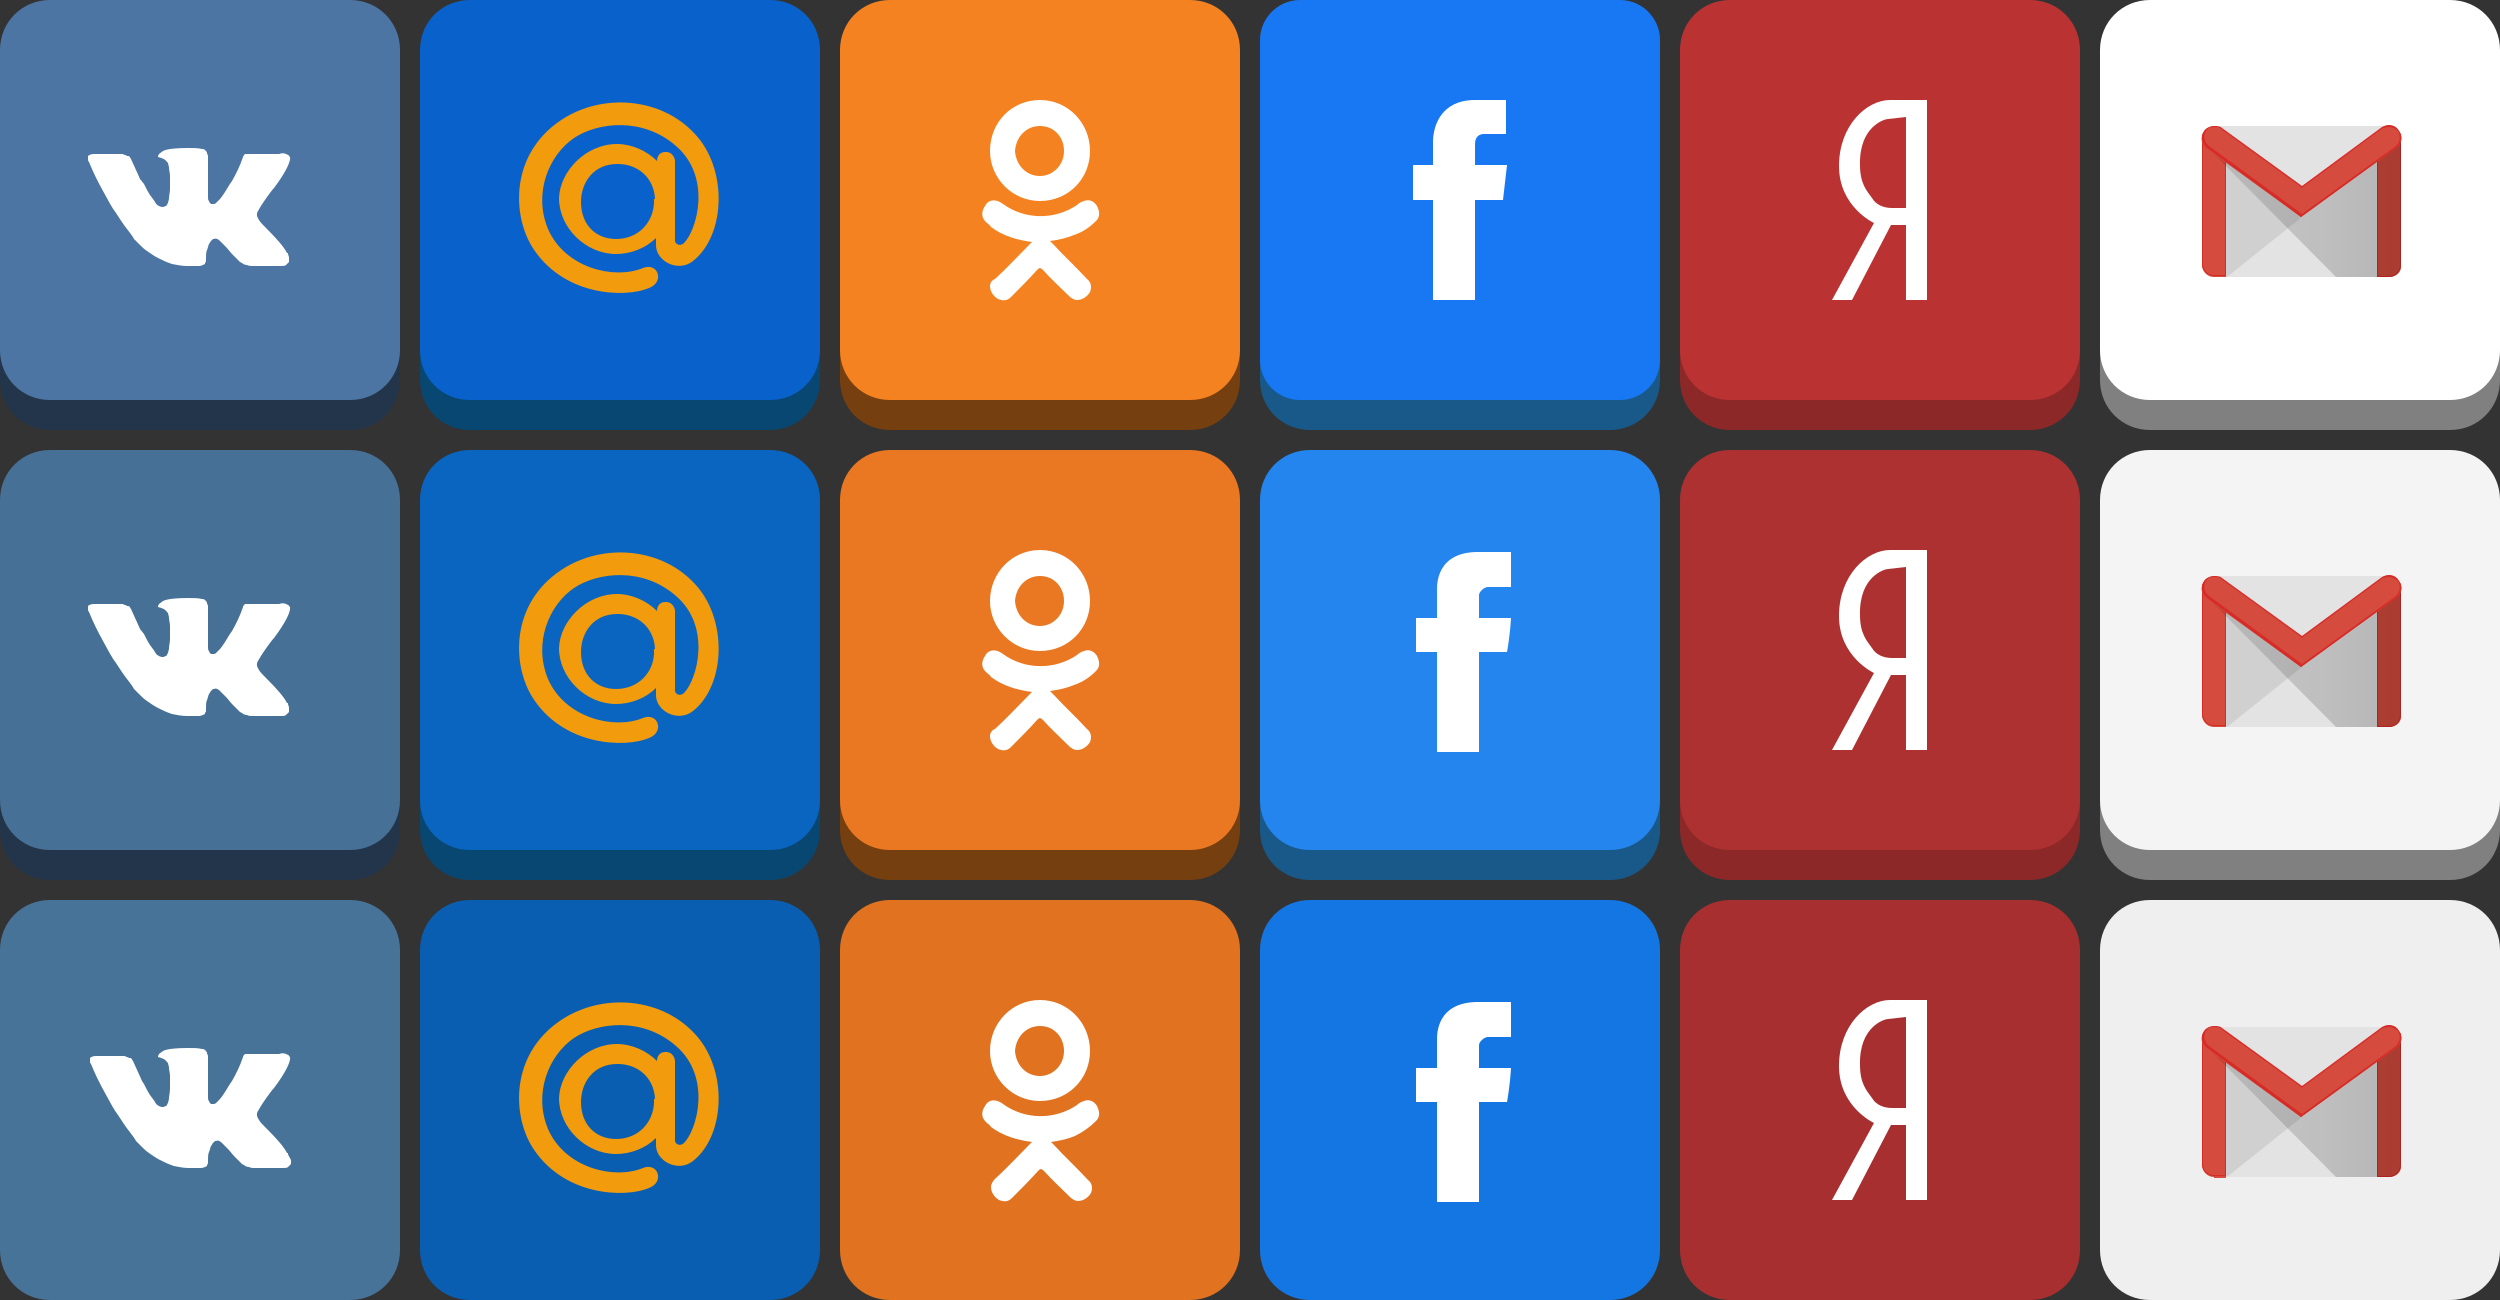 <?xml version="1.0" encoding="utf-8"?>
<!-- Generator: Adobe Illustrator 16.0.0, SVG Export Plug-In . SVG Version: 6.00 Build 0)  -->
<!DOCTYPE svg PUBLIC "-//W3C//DTD SVG 1.1//EN" "http://www.w3.org/Graphics/SVG/1.1/DTD/svg11.dtd">
<svg version="1.1" id="Шар_1" xmlns="http://www.w3.org/2000/svg" xmlns:xlink="http://www.w3.org/1999/xlink" x="0px" y="0px"
	 width="250px" height="130px" viewBox="0 0 250 130" enable-background="new 0 0 250 130" xml:space="preserve">
<rect x="0" y="0" width="250" height="130" fill="#333333" stroke="none"/>
<g>
	<path fill="#23354A" d="M5,3h30c2.8,0,5,2.2,5,5v30c0,2.8-2.2,5-5,5H5c-2.8,0-5-2.2-5-5V8C0,5.2,2.2,3,5,3z"/>
	<path fill="#4C75A3" d="M5,0h30c2.8,0,5,2.2,5,5v30c0,2.8-2.2,5-5,5H5c-2.8,0-5-2.2-5-5V5C0,2.2,2.2,0,5,0z"/>
	<path fill="#FFFFFF" d="M28.8,25.4c0-0.1,0-0.1-0.1-0.1c-0.3-0.6-1-1.4-2-2.4l0,0l0,0l0,0l0,0c-0.4-0.4-0.7-0.7-0.8-0.9
		c-0.2-0.3-0.3-0.6-0.1-0.9c0.1-0.2,0.4-0.7,0.9-1.4c0.3-0.4,0.5-0.7,0.7-0.9c1.2-1.6,1.7-2.7,1.6-3.1l-0.1-0.1
		c0-0.1-0.1-0.1-0.3-0.2c-0.2-0.1-0.4-0.1-0.7,0h-3c0,0-0.1,0-0.2,0c-0.1,0-0.1,0-0.1,0h-0.1l0,0l-0.1,0.1c0,0.1-0.1,0.1-0.1,0.2
		c-0.3,0.9-0.7,1.7-1.1,2.4c-0.3,0.4-0.5,0.8-0.7,1.1c-0.2,0.3-0.4,0.6-0.5,0.7s-0.3,0.3-0.4,0.4c-0.1,0.1-0.2,0.1-0.3,0.1
		c-0.1,0-0.1,0-0.2,0c-0.1-0.1-0.2-0.2-0.2-0.3c-0.1-0.1-0.1-0.2-0.1-0.4c0-0.2,0-0.3,0-0.4c0-0.1,0-0.3,0-0.5c0-0.2,0-0.4,0-0.4
		c0-0.3,0-0.6,0-0.9s0-0.6,0-0.8c0-0.2,0-0.4,0-0.6c0-0.2,0-0.4,0-0.5s-0.1-0.2-0.1-0.3c0-0.1-0.1-0.2-0.2-0.3s-0.2-0.1-0.3-0.1
		c-0.4-0.1-0.8-0.1-1.4-0.1c-1.3,0-2.1,0.1-2.5,0.3c-0.1,0.1-0.3,0.2-0.4,0.3c-0.1,0.2-0.1,0.2-0.1,0.3c0.4,0.1,0.7,0.2,0.9,0.5
		l0.1,0.1c0,0.1,0.1,0.3,0.1,0.5c0,0.2,0.1,0.5,0.1,0.8c0,0.5,0,1,0,1.3c0,0.3-0.1,0.7-0.1,0.9c0,0.2-0.1,0.4-0.1,0.5
		c-0.1,0.1-0.1,0.2-0.1,0.2s0,0-0.1,0.1c-0.1,0-0.2,0.1-0.3,0.1c-0.1,0-0.2,0-0.4-0.1c-0.2-0.1-0.3-0.2-0.4-0.4
		c-0.1-0.2-0.3-0.4-0.5-0.7s-0.4-0.7-0.6-1.1L14,17.9c-0.1-0.2-0.2-0.5-0.4-0.9c-0.2-0.4-0.3-0.7-0.5-1.1c-0.1-0.1-0.1-0.3-0.3-0.3
		h-0.1c0,0-0.1-0.1-0.2-0.1s-0.2-0.1-0.2-0.1H9.4c-0.3,0-0.5,0.1-0.6,0.2v0.1c0,0,0,0.1,0,0.2s0,0.2,0.1,0.3c0.4,1,0.9,2,1.4,2.9
		s0.9,1.7,1.3,2.2c0.4,0.6,0.7,1.1,1.1,1.6c0.4,0.5,0.6,0.8,0.7,1c0.1,0.1,0.2,0.2,0.3,0.3l0.3,0.3c0.2,0.2,0.4,0.4,0.7,0.6
		c0.3,0.2,0.7,0.5,1.1,0.7c0.4,0.2,0.8,0.4,1.4,0.6c0.5,0.1,1,0.2,1.5,0.2h1.2c0.2,0,0.4-0.1,0.6-0.2v-0.1c0,0,0.1-0.1,0.1-0.2
		s0-0.2,0-0.3c0-0.3,0-0.6,0.1-0.8c0.1-0.2,0.1-0.4,0.2-0.6c0.1-0.1,0.1-0.2,0.2-0.3s0.1-0.1,0.2-0.2h0.1c0.2-0.1,0.4,0,0.6,0.2
		c0.2,0.2,0.4,0.4,0.6,0.6c0.2,0.2,0.4,0.5,0.7,0.8c0.3,0.3,0.5,0.5,0.7,0.7l0.2,0.1c0.1,0.1,0.3,0.2,0.5,0.2
		c0.2,0.1,0.4,0.1,0.6,0.1H28c0.3,0,0.5,0,0.6-0.1s0.2-0.2,0.3-0.3c0-0.1,0-0.2,0-0.4C28.9,25.6,28.8,25.5,28.8,25.4z"/>
</g>
<g>
	<path fill="#084772" d="M47,3h30c2.8,0,5,2.2,5,5v30c0,2.8-2.2,5-5,5H47c-2.8,0-5-2.2-5-5V8C42,5.2,44.2,3,47,3z"/>
	<path fill="#0962CC" d="M47,0h30c2.8,0,5,2.2,5,5v30c0,2.8-2.2,5-5,5H47c-2.8,0-5-2.2-5-5V5C42,2.2,44.2,0,47,0z"/>
	<path fill="#F29B0D" d="M61.7,14.4c1.5,0,3,0.7,4,1.7l0,0c0-0.5,0.3-0.9,0.8-0.9h0.1c0.7,0,0.9,0.7,0.9,0.9v7.8
		c-0.1,0.5,0.5,0.8,0.9,0.4c1.3-1.3,2.8-6.6-0.8-9.7c-3.3-2.9-7.8-2.4-10.2-0.8c-2.5,1.7-4.1,5.5-2.6,9.1c1.7,3.9,6.6,5.1,9.5,3.9
		c1.5-0.6,2.2,1.4,0.6,2c-2.3,1-8.7,0.9-11.8-4.3c-2-3.5-1.9-9.6,3.5-12.8c4.1-2.4,9.6-1.8,12.8,1.6c3.4,3.5,3.2,10.2-0.1,12.8
		c-1.5,1.2-3.8,0-3.7-1.7v-0.6c-1,1-2.5,1.6-4,1.6c-3,0-5.7-2.6-5.7-5.6C56,17.1,58.6,14.4,61.7,14.4L61.7,14.4z M65.5,19.9
		c-0.1-2.2-1.8-3.5-3.7-3.5h-0.1c-2.3,0-3.6,1.8-3.6,3.8c0,2.3,1.5,3.7,3.5,3.7c2.2,0,3.7-1.6,3.8-3.6v-0.4H65.5z"/>
</g>
<g>
	<path fill="#753F0F" d="M89,3h30c2.8,0,5,2.2,5,5v30c0,2.8-2.2,5-5,5H89c-2.8,0-5-2.2-5-5V8C84,5.2,86.2,3,89,3z"/>
	<path fill="#F58220" d="M89,0h30c2.8,0,5,2.2,5,5v30c0,2.8-2.2,5-5,5H89c-2.8,0-5-2.2-5-5V5C84,2.2,86.2,0,89,0z"/>
	<g>
		<g>
			<path fill="#FFFFFF" d="M109.6,22.1c0.4-0.4,0.4-0.9,0.1-1.5c-0.3-0.5-0.8-0.7-1.3-0.5c-0.3,0.1-0.5,0.2-0.7,0.4
				c-2.2,1.5-5.2,1.5-7.4-0.1c-0.1-0.1-0.2-0.1-0.3-0.2c-0.6-0.3-1.2-0.2-1.5,0.4c-0.4,0.6-0.4,1.2,0.2,1.7c0.1,0.1,0.3,0.2,0.4,0.4
				c1.2,0.9,2.6,1.3,4.1,1.5c-0.1,0.1-0.2,0.2-0.3,0.3c-1.1,1.1-2.2,2.3-3.4,3.4C99.2,28,99,28.3,99,28.6c0,0.5,0.3,1,0.8,1.3
				c0.5,0.2,0.9,0.2,1.3-0.2c0.9-0.9,1.8-1.8,2.6-2.7c0.2-0.2,0.3-0.3,0.6,0c0.8,0.9,1.7,1.7,2.6,2.6c0.2,0.2,0.5,0.4,0.8,0.4
				c0.5,0,1-0.3,1.3-0.8c0.2-0.5,0.1-1-0.3-1.3c-1.1-1.2-2.3-2.3-3.4-3.5c-0.1-0.1-0.1-0.1-0.3-0.3c0.8-0.1,1.7-0.3,2.4-0.6
				C108.3,23.2,109,22.7,109.6,22.1z M104,20.1c2.8,0,5-2.2,5-5c0-2.8-2.2-5.1-5-5.1s-5,2.2-5,5.1C99,17.8,101.2,20.1,104,20.1z
				 M104,12.6c1.4,0,2.4,1.1,2.4,2.5s-1.1,2.5-2.4,2.5c-1.4,0-2.4-1.1-2.5-2.5C101.6,13.7,102.6,12.6,104,12.6z"/>
		</g>
	</g>
</g>
<g>
	<path fill="#185989" d="M131,3h30c2.8,0,5,2.2,5,5v30c0,2.8-2.2,5-5,5h-30c-2.8,0-5-2.2-5-5V8C126,5.2,128.2,3,131,3z"/>
</g>
<g>
	<path fill="#8C2828" d="M173,3h30c2.8,0,5,2.2,5,5v30c0,2.8-2.2,5-5,5h-30c-2.8,0-5-2.2-5-5V8C168,5.2,170.2,3,173,3z"/>
	<path fill="#BA3232" d="M173,0h30c2.8,0,5,2.2,5,5v30c0,2.8-2.2,5-5,5h-30c-2.8,0-5-2.2-5-5V5C168,2.2,170.2,0,173,0z"/>
	<path fill="#FFFFFF" d="M188.8,11.9l1.8-0.2v9.1H189.2c-0.8,0-1.601-0.3-2-1c-0.5-0.7-1.2-1.4-1.2-3.3
		C185.9,12.6,188.5,11.9,188.8,11.9L188.8,11.9z M192.7,10c0,0-2.2,0-3.7,0c-2.3,0-5.1,2.5-5.1,6.6s3.5,5.7,3.5,5.7l-4.2,7.7h2
		l3.899-7.5h1.5V30h2.101V10L192.7,10z"/>
</g>
<g>
	<path fill="#808080" d="M215,3h30c2.8,0,5,2.2,5,5v30c0,2.8-2.2,5-5,5h-30c-2.8,0-5-2.2-5-5V8C210,5.2,212.2,3,215,3z"/>
	<path fill="#FFFFFF" d="M215,0h30c2.8,0,5,2.2,5,5v30c0,2.8-2.2,5-5,5h-30c-2.8,0-5-2.2-5-5V5C210,2.2,212.2,0,215,0z"/>
	<g>
		<path fill="#E3E3E3" d="M238.9,27.7h-17.5c-0.7,0-1.2-0.6-1.2-1.2V13.8c0-0.7,0.6-1.2,1.2-1.2h17.5c0.699,0,1.199,0.6,1.199,1.2
			v12.6C240.2,27.2,239.6,27.7,238.9,27.7L238.9,27.7z"/>
		<path opacity="0.1" fill="#231F20" enable-background="new    " d="M222.7,27.7l7.5-6l0.1-0.3l-7.7-5.5v11.6L222.7,27.7z"/>
		<path fill="#D54B3D" d="M221.4,27.7c-0.7,0-1.2-0.6-1.2-1.2V13.8c0-0.7,0.6-0.8,1.2-0.8c0.6,0,1.199,0.1,1.199,0.8v13.9H221.4
			L221.4,27.7z"/>
		<path fill="#D72B27" d="M221.4,13.2c0.898,0,1.1,0.3,1.1,0.6v13.7h-1.1c-0.602,0-1.102-0.5-1.102-1.1V13.8
			C220.4,13.4,220.5,13.2,221.4,13.2L221.4,13.2z M221.4,13c-0.7,0-1.2,0.1-1.2,0.8v12.6c0,0.7,0.6,1.2,1.2,1.2h1.199V13.8
			C222.7,13.1,222.1,13,221.4,13L221.4,13L221.4,13z"/>
		<path fill="#D54B3D" d="M238.9,27.7h-1.2V13.8c0-0.7,0.6-0.8,1.2-0.8c0.6,0,1.199,0.1,1.199,0.8v12.7
			C240.2,27.2,239.6,27.7,238.9,27.7L238.9,27.7z"/>
		<path fill="#D72B27" d="M238.9,13.2c0.8,0,1.1,0.2,1.1,0.6v12.7c0,0.6-0.5,1.1-1.1,1.1H237.8V13.8
			C237.8,13.3,238.1,13.2,238.9,13.2L238.9,13.2z M238.9,13c-0.7,0-1.2,0.1-1.2,0.8v13.9h1.2c0.699,0,1.199-0.6,1.199-1.3V13.8
			C240.2,13.1,239.6,13,238.9,13L238.9,13L238.9,13z"/>
		
			<linearGradient id="SVGID_1_" gradientUnits="userSpaceOnUse" x1="144.65" y1="41.252" x2="144.728" y2="41.252" gradientTransform="matrix(253.16 0 0 -174.834 -36399.391 7233.148)">
			<stop  offset="0" style="stop-color:#000000;stop-opacity:0.1"/>
			<stop  offset="1" style="stop-color:#000000;stop-opacity:0.2"/>
		</linearGradient>
		<path fill="url(#SVGID_1_)" d="M233.6,27.7l-13.3-13.4l0.7,0.3l9.2,6.7L240.1,14v12.5c0,0.7-0.6,1.2-1.199,1.2H233.6z"/>
		<path fill="#D54B3D" d="M230.1,21.7l-9.398-6.8c-0.602-0.4-0.7-1.2-0.301-1.7c0.399-0.6,1.199-0.7,1.801-0.3l8,5.8l8-5.9
			c0.6-0.4,1.3-0.3,1.699,0.3s0.301,1.3-0.301,1.7L230.1,21.7L230.1,21.7z"/>
		<path fill="#D72B27" d="M238.9,12.7L238.9,12.7c0.3,0,0.699,0.2,0.898,0.4c0.301,0.5,0.2,1.1-0.199,1.5l-9.399,6.8l-9.3-6.8
			c-0.5-0.4-0.602-1-0.301-1.5c0.199-0.3,0.5-0.4,0.899-0.4c0.2,0,0.5,0.1,0.601,0.2l8,5.8l0.101,0.1l0.1-0.1l8-5.9
			C238.5,12.8,238.7,12.7,238.9,12.7L238.9,12.7z M238.9,12.5c-0.301,0-0.5,0.1-0.7,0.2l-8,5.9l-8-5.8c-0.2-0.2-0.5-0.2-0.8-0.2
			c-0.4,0-0.801,0.2-1,0.5c-0.4,0.6-0.2,1.3,0.3,1.7l9.399,6.9l9.5-6.9c0.601-0.4,0.699-1.2,0.301-1.7
			C239.7,12.7,239.3,12.5,238.9,12.5L238.9,12.5L238.9,12.5z"/>
	</g>
</g>
<g>
	<path fill="#487399" d="M5,90h30c2.8,0,5,2.2,5,5v30c0,2.8-2.2,5-5,5H5c-2.8,0-5-2.2-5-5V95C0,92.2,2.2,90,5,90z"/>
	<path fill="#FFFFFF" d="M28.8,115.4c0-0.102,0-0.102-0.1-0.102c-0.3-0.6-1-1.398-2-2.398l0,0l0,0l0,0l0,0c-0.4-0.4-0.7-0.7-0.8-0.9
		c-0.2-0.3-0.3-0.6-0.1-0.9c0.1-0.199,0.4-0.699,0.9-1.398c0.3-0.4,0.5-0.7,0.7-0.9c1.2-1.6,1.7-2.699,1.6-3.1l-0.1-0.102
		c0-0.1-0.1-0.1-0.3-0.199c-0.2-0.101-0.4-0.101-0.7,0h-3c0,0-0.1,0-0.2,0c-0.1,0-0.1,0-0.1,0h-0.1l0,0l-0.1,0.101
		c0,0-0.1,0.101-0.1,0.2c-0.3,0.898-0.7,1.699-1.1,2.398c-0.3,0.4-0.5,0.801-0.7,1.102c-0.2,0.3-0.4,0.6-0.5,0.699
		c-0.1,0.101-0.3,0.301-0.4,0.399c-0.1,0.101-0.2,0.101-0.3,0.101c-0.1,0-0.1,0-0.2,0c-0.1-0.101-0.2-0.199-0.2-0.301
		c-0.1-0.1-0.1-0.199-0.1-0.398c0-0.2,0-0.301,0-0.4s0-0.3,0-0.5c0-0.199,0-0.398,0-0.398c0-0.301,0-0.602,0-0.9s0-0.6,0-0.8
		s0-0.4,0-0.601c0-0.199,0-0.399,0-0.5s-0.1-0.199-0.1-0.301c0-0.1-0.1-0.199-0.2-0.3s-0.2-0.101-0.3-0.101
		c-0.4-0.101-0.8-0.101-1.4-0.101c-1.3,0-2.1,0.101-2.5,0.3c-0.1,0.102-0.3,0.2-0.4,0.301c-0.1,0.199-0.1,0.199-0.1,0.301
		c0.4,0.1,0.7,0.199,0.9,0.5l0.1,0.1c0,0.102,0.1,0.301,0.1,0.5c0,0.2,0.1,0.5,0.1,0.801c0,0.5,0,1,0,1.301
		c0,0.3-0.1,0.699-0.1,0.898c0,0.2-0.1,0.4-0.1,0.5c-0.1,0.102-0.1,0.2-0.1,0.2s0,0-0.1,0.101c-0.1,0-0.2,0.101-0.3,0.101
		c-0.1,0-0.2,0-0.4-0.101c-0.2-0.101-0.3-0.199-0.4-0.399s-0.3-0.4-0.5-0.7s-0.4-0.7-0.6-1.1l-0.2-0.301
		c-0.1-0.199-0.2-0.5-0.4-0.899c-0.2-0.4-0.3-0.7-0.5-1.101c-0.1-0.101-0.1-0.301-0.3-0.301h-0.1c0,0-0.1-0.1-0.2-0.1
		c-0.1,0-0.2-0.102-0.2-0.102H9.6c-0.3,0-0.5,0.102-0.6,0.2v0.101c0,0,0,0.101,0,0.199c0,0.102,0,0.2,0.1,0.301
		c0.4,1,0.9,2,1.4,2.899c0.5,0.9,0.9,1.7,1.3,2.2c0.4,0.6,0.7,1.1,1.1,1.6s0.6,0.801,0.7,1c0.1,0.102,0.2,0.2,0.3,0.301l0.3,0.301
		c0.2,0.199,0.4,0.398,0.7,0.6c0.3,0.2,0.7,0.5,1.1,0.7s0.8,0.399,1.4,0.601c0.5,0.101,1,0.199,1.5,0.199h1.2
		c0.2,0,0.4-0.1,0.6-0.199v-0.101c0,0,0.1-0.101,0.1-0.2s0-0.199,0-0.3c0-0.3,0-0.601,0.1-0.8c0.1-0.2,0.1-0.4,0.2-0.602
		c0.1-0.1,0.1-0.199,0.2-0.3c0.1-0.1,0.1-0.1,0.2-0.2h0.1c0.2-0.1,0.4,0,0.6,0.2c0.2,0.2,0.4,0.4,0.6,0.601
		c0.2,0.199,0.4,0.5,0.7,0.801c0.3,0.3,0.5,0.5,0.7,0.699l0.2,0.101c0.1,0.101,0.3,0.2,0.5,0.2c0.2,0.1,0.4,0.1,0.6,0.1h2.7
		c0.3,0,0.5,0,0.6-0.1c0.1-0.102,0.2-0.2,0.3-0.301c0-0.101,0-0.199,0-0.399C28.9,115.6,28.8,115.5,28.8,115.4z"/>
</g>
<g>
	<path fill="#095EB2" d="M47,90h30c2.8,0,5,2.2,5,5v30c0,2.8-2.2,5-5,5H47c-2.8,0-5-2.2-5-5V95C42,92.2,44.2,90,47,90z"/>
	<path fill="#F29B0D" d="M61.7,104.4c1.5,0,3,0.699,4,1.699l0,0c0-0.5,0.3-0.899,0.8-0.899h0.1c0.7,0,0.9,0.7,0.9,0.899v7.801
		c-0.1,0.5,0.5,0.8,0.9,0.398c1.3-1.3,2.8-6.6-0.8-9.699c-3.3-2.899-7.8-2.399-10.2-0.801c-2.5,1.7-4.1,5.5-2.6,9.102
		c1.7,3.898,6.6,5.1,9.5,3.898c1.5-0.6,2.2,1.4,0.6,2c-2.3,1-8.7,0.9-11.8-4.3c-2-3.5-1.9-9.601,3.5-12.8
		c4.1-2.4,9.6-1.801,12.8,1.6c3.4,3.5,3.2,10.2-0.1,12.801c-1.5,1.199-3.8,0-3.7-1.699V113.8c-1,1-2.5,1.601-4,1.601
		c-3,0-5.7-2.601-5.7-5.601C56,107.1,58.6,104.4,61.7,104.4L61.7,104.4z M65.5,109.9c-0.1-2.2-1.8-3.5-3.7-3.5h-0.1
		c-2.3,0-3.6,1.8-3.6,3.8c0,2.3,1.5,3.7,3.5,3.7c2.2,0,3.7-1.602,3.8-3.602V109.9H65.5z"/>
</g>
<g>
	<path fill="#E07220" d="M89,90h30c2.8,0,5,2.2,5,5v30c0,2.8-2.2,5-5,5H89c-2.8,0-5-2.2-5-5V95C84,92.2,86.2,90,89,90z"/>
	<g>
		<g>
			<path fill="#FFFFFF" d="M109.6,112.1c0.4-0.398,0.4-0.898,0.1-1.5c-0.3-0.5-0.8-0.699-1.3-0.5c-0.3,0.102-0.5,0.2-0.7,0.4
				c-2.2,1.5-5.2,1.5-7.4-0.1c-0.1-0.102-0.2-0.102-0.3-0.2c-0.6-0.3-1.2-0.2-1.5,0.399c-0.4,0.601-0.4,1.199,0.2,1.699
				c0.1,0.102,0.3,0.2,0.4,0.4c1.2,0.898,2.6,1.3,4.1,1.5c-0.1,0.1-0.2,0.199-0.3,0.3c-1.1,1.101-2.2,2.3-3.4,3.399
				c-0.2,0.199-0.4,0.5-0.4,0.801c0,0.5,0.3,1,0.8,1.3c0.5,0.2,0.9,0.2,1.3-0.2c0.9-0.898,1.8-1.8,2.6-2.699
				c0.2-0.199,0.3-0.301,0.6,0c0.8,0.899,1.7,1.699,2.6,2.601c0.2,0.2,0.5,0.399,0.8,0.399c0.5,0,1-0.301,1.3-0.801
				c0.2-0.5,0.1-1-0.3-1.3c-1.1-1.2-2.3-2.3-3.4-3.5c-0.1-0.101-0.1-0.101-0.3-0.3c0.8-0.102,1.7-0.301,2.4-0.602
				C108.3,113.2,109,112.7,109.6,112.1z M104,110.1c2.8,0,5-2.199,5-5c0-2.8-2.2-5.1-5-5.1s-5,2.3-5,5.1
				C99,107.8,101.2,110.1,104,110.1z M104,102.6c1.4,0,2.4,1.102,2.4,2.5c0,1.4-1.1,2.5-2.4,2.5c-1.4,0-2.4-1.1-2.5-2.5
				C101.6,103.7,102.6,102.6,104,102.6z"/>
		</g>
	</g>
</g>
<g>
	<path fill="#1376E2" d="M131,90h30c2.8,0,5,2.2,5,5v30c0,2.8-2.2,5-5,5h-30c-2.8,0-5-2.2-5-5V95C126,92.2,128.2,90,131,90z"/>
	<path fill="#FFFFFF" d="M143.7,104c0,0.5,0,2.8,0,2.8H141.6v3.4h2.102v10h4.199v-10h2.801c0,0,0.3-1.601,0.398-3.4
		c-0.398,0-3.199,0-3.199,0s0-2,0-2.3s0.5-0.8,0.899-0.8c0.4,0,1.4,0,2.3,0c0-0.5,0-2,0-3.5c-1.199,0-2.5,0-3.1,0
		C143.6,100.1,143.7,103.5,143.7,104z"/>
</g>
<g>
	<path fill="#A82F2F" d="M173,90h30c2.8,0,5,2.2,5,5v30c0,2.8-2.2,5-5,5h-30c-2.8,0-5-2.2-5-5V95C168,92.2,170.2,90,173,90z"/>
	<path fill="#FFFFFF" d="M188.8,101.9l1.8-0.2v9.1H189.2c-0.8,0-1.601-0.3-2-1c-0.5-0.7-1.2-1.399-1.2-3.3
		C185.9,102.6,188.5,101.9,188.8,101.9L188.8,101.9z M192.7,100c0,0-2.2,0-3.7,0c-2.3,0-5.1,2.5-5.1,6.6c0,4.102,3.5,5.7,3.5,5.7
		l-4.2,7.7h2l3.899-7.5h1.5v7.5h2.101V100L192.7,100z"/>
</g>
<g>
	<path fill="#EFEFEF" d="M215,90h30c2.8,0,5,2.2,5,5v30c0,2.8-2.2,5-5,5h-30c-2.8,0-5-2.2-5-5V95C210,92.2,212.2,90,215,90z"/>
	<g>
		<path fill="#E3E3E3" d="M238.9,117.7h-17.5c-0.7,0-1.2-0.601-1.2-1.2v-12.6c0-0.7,0.6-1.2,1.2-1.2h17.5
			c0.699,0,1.199,0.6,1.199,1.2v12.6C240.2,117.2,239.6,117.7,238.9,117.7L238.9,117.7z"/>
		<path opacity="0.1" fill="#231F20" enable-background="new    " d="M222.7,117.7l7.5-6l0.1-0.3l-7.7-5.5v11.6L222.7,117.7z"/>
		<path fill="#D54B3D" d="M221.4,117.7c-0.7,0-1.2-0.601-1.2-1.2v-12.6c0-0.7,0.6-0.801,1.2-0.801c0.6,0,1.199,0.101,1.199,0.801
			V117.8H221.4V117.7z"/>
		<path fill="#D72B27" d="M221.4,103.2c0.898,0,1.1,0.3,1.1,0.6v13.7h-1.1c-0.602,0-1.102-0.5-1.102-1.1V103.8
			C220.4,103.4,220.5,103.2,221.4,103.2L221.4,103.2z M221.4,103c-0.7,0-1.2,0.1-1.2,0.8V116.4c0,0.699,0.6,1.199,1.2,1.199h1.199
			V103.7C222.7,103.1,222.1,103,221.4,103L221.4,103L221.4,103z"/>
		<path fill="#D54B3D" d="M238.9,117.7h-1.2v-13.9c0-0.7,0.6-0.8,1.2-0.8c0.6,0,1.199,0.1,1.199,0.8v12.7
			C240.2,117.2,239.6,117.7,238.9,117.7L238.9,117.7z"/>
		<path fill="#D72B27" d="M238.9,103.2c0.8,0,1.1,0.2,1.1,0.6v12.7c0,0.6-0.5,1.1-1.1,1.1H237.8v-13.8
			C237.8,103.3,238.1,103.2,238.9,103.2L238.9,103.2z M238.9,103c-0.7,0-1.2,0.1-1.2,0.8v13.9h1.2c0.699,0,1.199-0.601,1.199-1.3
			v-12.7C240.2,103.1,239.6,103,238.9,103L238.9,103L238.9,103z"/>
		
			<linearGradient id="SVGID_2_" gradientUnits="userSpaceOnUse" x1="144.65" y1="40.737" x2="144.728" y2="40.737" gradientTransform="matrix(253.16 0 0 -174.834 -36399.391 7233.148)">
			<stop  offset="0" style="stop-color:#000000;stop-opacity:0.1"/>
			<stop  offset="1" style="stop-color:#000000;stop-opacity:0.2"/>
		</linearGradient>
		<path fill="url(#SVGID_2_)" d="M233.6,117.7l-13.3-13.4l0.7,0.3l9.2,6.7l9.899-7.3v12.5c0,0.7-0.601,1.2-1.199,1.2H233.6
			L233.6,117.7z"/>
		<path fill="#D54B3D" d="M230.1,111.7l-9.398-6.8c-0.602-0.4-0.7-1.2-0.301-1.7c0.399-0.601,1.199-0.7,1.801-0.3l8,5.8l8-5.9
			c0.6-0.399,1.3-0.3,1.699,0.3c0.399,0.602,0.301,1.301-0.301,1.7L230.1,111.7L230.1,111.7z"/>
		<path fill="#D72B27" d="M238.9,102.7L238.9,102.7c0.3,0,0.699,0.2,0.898,0.399c0.301,0.5,0.2,1.101-0.199,1.5L230.2,111.4
			l-9.3-6.801c-0.5-0.399-0.602-1-0.301-1.5c0.199-0.301,0.5-0.399,0.899-0.399c0.2,0,0.5,0.1,0.601,0.2l8,5.8l0.101,0.1l0.1-0.1
			l8-5.9C238.5,102.8,238.7,102.7,238.9,102.7L238.9,102.7z M238.9,102.5c-0.301,0-0.5,0.1-0.7,0.2l-8,5.899l-8-5.801
			c-0.2-0.199-0.5-0.199-0.8-0.199c-0.4,0-0.801,0.199-1,0.5c-0.4,0.601-0.2,1.301,0.3,1.699l9.399,6.9l9.5-6.9
			c0.601-0.398,0.699-1.199,0.301-1.699C239.7,102.7,239.3,102.5,238.9,102.5L238.9,102.5L238.9,102.5z"/>
	</g>
</g>
<g>
	<path fill="#23354A" d="M5,48h30c2.8,0,5,2.2,5,5v30c0,2.8-2.2,5-5,5H5c-2.8,0-5-2.2-5-5V53C0,50.2,2.2,48,5,48z"/>
	<path fill="#477096" d="M5,45h30c2.8,0,5,2.2,5,5v30c0,2.8-2.2,5-5,5H5c-2.8,0-5-2.2-5-5V50C0,47.2,2.2,45,5,45z"/>
	<path fill="#FFFFFF" d="M28.8,70.4c0-0.102,0-0.102-0.1-0.102c-0.3-0.6-1-1.398-2-2.398l0,0l0,0l0,0l0,0c-0.4-0.4-0.7-0.7-0.8-0.9
		c-0.2-0.3-0.3-0.6-0.1-0.9c0.1-0.199,0.4-0.7,0.9-1.398c0.3-0.4,0.5-0.7,0.7-0.9c1.2-1.6,1.7-2.7,1.6-3.1l-0.1-0.1
		c0-0.1-0.1-0.1-0.3-0.2c-0.2-0.1-0.4-0.1-0.7,0h-3c0,0-0.1,0-0.2,0c-0.1,0-0.1,0-0.1,0h-0.1l0,0l-0.1,0.1c0,0-0.1,0.1-0.1,0.2
		c-0.3,0.9-0.7,1.7-1.1,2.4c-0.3,0.4-0.5,0.8-0.7,1.1c-0.2,0.3-0.4,0.6-0.5,0.7s-0.3,0.3-0.4,0.4c-0.1,0.1-0.2,0.1-0.3,0.1
		c-0.1,0-0.1,0-0.2,0c-0.1-0.1-0.2-0.2-0.2-0.3c-0.1-0.1-0.1-0.2-0.1-0.4c0-0.2,0-0.3,0-0.4c0-0.1,0-0.3,0-0.5c0-0.2,0-0.4,0-0.4
		c0-0.3,0-0.6,0-0.9s0-0.6,0-0.8c0-0.2,0-0.4,0-0.6c0-0.2,0-0.4,0-0.5s-0.1-0.2-0.1-0.3c0-0.1-0.1-0.2-0.2-0.3s-0.2-0.1-0.3-0.1
		c-0.4-0.1-0.8-0.1-1.4-0.1c-1.3,0-2.1,0.1-2.5,0.3c-0.1,0.1-0.3,0.2-0.4,0.3c-0.1,0.2-0.1,0.2-0.1,0.3c0.4,0.1,0.7,0.2,0.9,0.5
		l0.1,0.1c0,0.1,0.1,0.3,0.1,0.5c0,0.2,0.1,0.5,0.1,0.8c0,0.5,0,1,0,1.3c0,0.3-0.1,0.7-0.1,0.9c0,0.2-0.1,0.4-0.1,0.5
		c-0.1,0.1-0.1,0.2-0.1,0.2s0,0-0.1,0.101c-0.1,0-0.2,0.101-0.3,0.101c-0.1,0-0.2,0-0.4-0.101c-0.2-0.101-0.3-0.201-0.4-0.399
		c-0.1-0.2-0.3-0.4-0.5-0.7s-0.4-0.7-0.6-1.1L14,62.9c-0.1-0.2-0.2-0.5-0.4-0.9c-0.2-0.4-0.3-0.7-0.5-1.1c-0.1-0.1-0.1-0.3-0.3-0.3
		h-0.1c0,0-0.1-0.1-0.2-0.1s-0.2-0.1-0.2-0.1H9.4c-0.3,0-0.5,0.1-0.6,0.2v0.1c0,0,0,0.1,0,0.2s0,0.2,0.1,0.3c0.4,1,0.9,2,1.4,2.9
		s0.9,1.7,1.3,2.2C12,66.9,12.3,67.4,12.7,67.9c0.4,0.5,0.6,0.8,0.7,1c0.1,0.1,0.2,0.199,0.3,0.3l0.3,0.3c0.2,0.2,0.4,0.4,0.7,0.6
		c0.3,0.2,0.7,0.5,1.1,0.7c0.4,0.2,0.8,0.4,1.4,0.601c0.5,0.101,1,0.199,1.5,0.199h1.2c0.2,0,0.4-0.1,0.6-0.199V71.3
		c0,0,0.1-0.1,0.1-0.2c0-0.1,0-0.199,0-0.3c0-0.3,0-0.6,0.1-0.8c0.1-0.2,0.1-0.4,0.2-0.6C21,69.3,21,69.2,21.1,69.1
		c0.1-0.1,0.1-0.1,0.2-0.199h0.1c0.2-0.101,0.4,0,0.6,0.199c0.2,0.2,0.4,0.4,0.6,0.602c0.2,0.199,0.4,0.5,0.7,0.8
		c0.3,0.3,0.5,0.5,0.7,0.7l0.2,0.1c0.1,0.102,0.3,0.2,0.5,0.2c0.2,0.101,0.4,0.101,0.6,0.101H28c0.3,0,0.5,0,0.6-0.101
		s0.2-0.2,0.3-0.3c0-0.102,0-0.2,0-0.4C28.9,70.602,28.8,70.5,28.8,70.4z"/>
</g>
<g>
	<path fill="#084772" d="M47,48h30c2.8,0,5,2.2,5,5v30c0,2.8-2.2,5-5,5H47c-2.8,0-5-2.2-5-5V53C42,50.2,44.2,48,47,48z"/>
	<path fill="#0A65C1" d="M47,45h30c2.8,0,5,2.2,5,5v30c0,2.8-2.2,5-5,5H47c-2.8,0-5-2.2-5-5V50C42,47.2,44.2,45,47,45z"/>
	<path fill="#F29B0D" d="M61.7,59.4c1.5,0,3,0.7,4,1.7l0,0c0-0.5,0.3-0.9,0.8-0.9h0.1c0.7,0,0.9,0.7,0.9,0.9v7.8
		c-0.1,0.5,0.5,0.8,0.9,0.398c1.3-1.3,2.8-6.6-0.8-9.7c-3.3-2.9-7.8-2.4-10.2-0.8c-2.5,1.7-4.1,5.5-2.6,9.102
		c1.7,3.898,6.6,5.1,9.5,3.898c1.5-0.6,2.2,1.4,0.6,2c-2.3,1-8.7,0.9-11.8-4.3c-2-3.5-1.9-9.6,3.5-12.8c4.1-2.4,9.6-1.8,12.8,1.6
		c3.4,3.5,3.2,10.2-0.1,12.801c-1.5,1.199-3.8,0-3.7-1.699V68.8c-1,1-2.5,1.601-4,1.601c-3,0-5.7-2.601-5.7-5.601
		C56,62.1,58.6,59.4,61.7,59.4L61.7,59.4z M65.5,64.9c-0.1-2.2-1.8-3.5-3.7-3.5h-0.1c-2.3,0-3.6,1.8-3.6,3.8c0,2.3,1.5,3.7,3.5,3.7
		c2.2,0,3.7-1.602,3.8-3.5v-0.5H65.5z"/>
</g>
<g>
	<path fill="#753F0F" d="M89,48h30c2.8,0,5,2.2,5,5v30c0,2.8-2.2,5-5,5H89c-2.8,0-5-2.2-5-5V53C84,50.2,86.2,48,89,48z"/>
	<path fill="#EA7721" d="M89,45h30c2.8,0,5,2.2,5,5v30c0,2.8-2.2,5-5,5H89c-2.8,0-5-2.2-5-5V50C84,47.2,86.2,45,89,45z"/>
	<g>
		<g>
			<path fill="#FFFFFF" d="M109.6,67.1c0.4-0.398,0.4-0.898,0.1-1.5c-0.3-0.5-0.8-0.7-1.3-0.5c-0.3,0.1-0.5,0.2-0.7,0.4
				c-2.2,1.5-5.2,1.5-7.4-0.1c-0.1-0.1-0.2-0.1-0.3-0.2c-0.6-0.3-1.2-0.2-1.5,0.399c-0.4,0.601-0.4,1.199,0.2,1.699
				c0.1,0.102,0.3,0.2,0.4,0.4c1.2,0.898,2.6,1.3,4.1,1.5c-0.1,0.1-0.2,0.199-0.3,0.3c-1.1,1.101-2.2,2.3-3.4,3.399
				C99.2,73,99,73.3,99,73.6c0,0.5,0.3,1,0.8,1.301c0.5,0.199,0.9,0.199,1.3-0.199c0.9-0.9,1.8-1.801,2.6-2.7c0.2-0.2,0.3-0.3,0.6,0
				c0.8,0.899,1.7,1.7,2.6,2.601c0.2,0.199,0.5,0.399,0.8,0.399c0.5,0,1-0.3,1.3-0.8c0.2-0.5,0.1-1-0.3-1.301
				c-1.1-1.199-2.3-2.301-3.4-3.5c-0.1-0.101-0.1-0.101-0.3-0.301c0.8-0.1,1.7-0.3,2.4-0.6C108.3,68.2,109,67.7,109.6,67.1z
				 M104,65.1c2.8,0,5-2.2,5-5c0-2.8-2.2-5.1-5-5.1s-5,2.3-5,5.1C99,62.8,101.2,65.1,104,65.1z M104,57.6c1.4,0,2.4,1.1,2.4,2.5
				s-1.1,2.5-2.4,2.5c-1.4,0-2.4-1.1-2.5-2.5C101.6,58.7,102.6,57.6,104,57.6z"/>
		</g>
	</g>
</g>
<g>
	<path fill="#185989" d="M131,48h30c2.8,0,5,2.2,5,5v30c0,2.8-2.2,5-5,5h-30c-2.8,0-5-2.2-5-5V53C126,50.2,128.2,48,131,48z"/>
	<path fill="#2585EF" d="M131,45h30c2.8,0,5,2.2,5,5v30c0,2.8-2.2,5-5,5h-30c-2.8,0-5-2.2-5-5V50C126,47.2,128.2,45,131,45z"/>
	<path fill="#FFFFFF" d="M143.7,59c0,0.5,0,2.8,0,2.8H141.6v3.4h2.102v10h4.199v-10h2.801c0,0,0.3-1.6,0.398-3.4
		c-0.398,0-3.199,0-3.199,0s0-2,0-2.3s0.5-0.8,0.899-0.8c0.4,0,1.4,0,2.3,0c0-0.5,0-2,0-3.5c-1.199,0-2.5,0-3.1,0
		C143.6,55.1,143.7,58.5,143.7,59z"/>
</g>
<g>
	<path fill="#8C2828" d="M173,48h30c2.8,0,5,2.2,5,5v30c0,2.8-2.2,5-5,5h-30c-2.8,0-5-2.2-5-5V53C168,50.2,170.2,48,173,48z"/>
	<path fill="#AD3131" d="M173,45h30c2.8,0,5,2.2,5,5v30c0,2.8-2.2,5-5,5h-30c-2.8,0-5-2.2-5-5V50C168,47.2,170.2,45,173,45z"/>
	<path fill="#FFFFFF" d="M188.8,56.9l1.8-0.2v9.1H189.2c-0.8,0-1.601-0.3-2-1c-0.5-0.7-1.2-1.4-1.2-3.3
		C185.9,57.6,188.5,56.9,188.8,56.9L188.8,56.9z M192.7,55c0,0-2.2,0-3.7,0c-2.3,0-5.1,2.5-5.1,6.6s3.5,5.7,3.5,5.7l-4.2,7.7h2
		l3.899-7.5h1.5V75h2.101V55L192.7,55z"/>
</g>
<g>
	<path fill="#808080" d="M215,48h30c2.8,0,5,2.2,5,5v30c0,2.8-2.2,5-5,5h-30c-2.8,0-5-2.2-5-5V53C210,50.2,212.2,48,215,48z"/>
	<path fill="#F4F4F4" d="M215,45h30c2.8,0,5,2.2,5,5v30c0,2.8-2.2,5-5,5h-30c-2.8,0-5-2.2-5-5V50C210,47.2,212.2,45,215,45z"/>
	<g>
		<path fill="#E3E3E3" d="M238.9,72.7h-17.5c-0.7,0-1.2-0.601-1.2-1.2V58.8c0-0.7,0.6-1.2,1.2-1.2h17.5c0.699,0,1.199,0.6,1.199,1.2
			V71.4C240.2,72.2,239.6,72.7,238.9,72.7L238.9,72.7z"/>
		<path opacity="0.1" fill="#231F20" enable-background="new    " d="M222.7,72.7l7.5-6l0.1-0.3l-7.7-5.5v11.6L222.7,72.7z"/>
		<path fill="#D54B3D" d="M221.4,72.7c-0.7,0-1.2-0.601-1.2-1.2V58.8c0-0.7,0.6-0.8,1.2-0.8c0.6,0,1.199,0.1,1.199,0.8v13.9H221.4
			L221.4,72.7z"/>
		<path fill="#D72B27" d="M221.4,58.2c0.898,0,1.1,0.3,1.1,0.6v13.7h-1.1c-0.602,0-1.102-0.5-1.102-1.1V58.8
			C220.4,58.4,220.5,58.2,221.4,58.2L221.4,58.2z M221.4,58c-0.7,0-1.2,0.1-1.2,0.8V71.4c0,0.699,0.6,1.199,1.2,1.199h1.199V58.8
			C222.7,58.1,222.1,58,221.4,58L221.4,58L221.4,58z"/>
		<path fill="#D54B3D" d="M238.9,72.7h-1.2V58.8c0-0.7,0.6-0.8,1.2-0.8c0.6,0,1.199,0.1,1.199,0.8v12.7
			C240.2,72.2,239.6,72.7,238.9,72.7L238.9,72.7z"/>
		<path fill="#D72B27" d="M238.9,58.2c0.8,0,1.1,0.2,1.1,0.6v12.7c0,0.6-0.5,1.1-1.1,1.1H237.8V58.8
			C237.8,58.3,238.1,58.2,238.9,58.2L238.9,58.2z M238.9,58c-0.7,0-1.2,0.1-1.2,0.8v13.9h1.2c0.699,0,1.199-0.601,1.199-1.3V58.8
			C240.2,58.1,239.6,58,238.9,58L238.9,58L238.9,58z"/>
		
			<linearGradient id="SVGID_3_" gradientUnits="userSpaceOnUse" x1="144.65" y1="40.995" x2="144.728" y2="40.995" gradientTransform="matrix(253.16 0 0 -174.834 -36399.391 7233.148)">
			<stop  offset="0" style="stop-color:#000000;stop-opacity:0.1"/>
			<stop  offset="1" style="stop-color:#000000;stop-opacity:0.2"/>
		</linearGradient>
		<path fill="url(#SVGID_3_)" d="M233.6,72.7l-13.3-13.4l0.7,0.3l9.2,6.7L240.1,59v12.5c0,0.7-0.6,1.2-1.199,1.2H233.6z"/>
		<path fill="#D54B3D" d="M230.1,66.7l-9.398-6.8c-0.602-0.4-0.7-1.2-0.301-1.7c0.399-0.6,1.199-0.7,1.801-0.3l8,5.8l8-5.9
			c0.6-0.4,1.3-0.3,1.699,0.3s0.301,1.3-0.301,1.7L230.1,66.7L230.1,66.7z"/>
		<path fill="#D72B27" d="M238.9,57.7L238.9,57.7c0.3,0,0.699,0.2,0.898,0.4c0.301,0.5,0.2,1.1-0.199,1.5l-9.399,6.8l-9.3-6.8
			c-0.5-0.4-0.602-1-0.301-1.5c0.199-0.3,0.5-0.4,0.899-0.4c0.2,0,0.5,0.1,0.601,0.2l8,5.8l0.101,0.1l0.1-0.1l8-5.9
			C238.5,57.8,238.7,57.7,238.9,57.7L238.9,57.7z M238.9,57.5c-0.301,0-0.5,0.1-0.7,0.2l-8,5.9l-8-5.8c-0.2-0.2-0.5-0.2-0.8-0.2
			c-0.4,0-0.801,0.2-1,0.5c-0.4,0.6-0.2,1.3,0.3,1.7l9.399,6.9l9.5-6.9c0.601-0.4,0.699-1.2,0.301-1.7
			C239.7,57.7,239.3,57.5,238.9,57.5L238.9,57.5L238.9,57.5z"/>
	</g>
</g>
<g id="fb_3_">
	<path fill="#1877F2" d="M166,36c0,2.2-1.8,4-4,4h-32c-2.2,0-4-1.8-4-4V4c0-2.2,1.8-4,4-4h32c2.2,0,4,1.8,4,4V36z"/>
	<path fill="#FFFFFF" d="M150.3,20h-2.8c0,4.5,0,10,0,10h-4.2c0,0,0-5.5,0-10h-2v-3.5h2v-2.3c0-1.6,0.8-4.2,4.2-4.2h3.1v3.4
		c0,0-1.898,0-2.199,0c-0.399,0-0.899,0.2-0.899,1v2.1h3.2L150.3,20z"/>
</g>
</svg>
